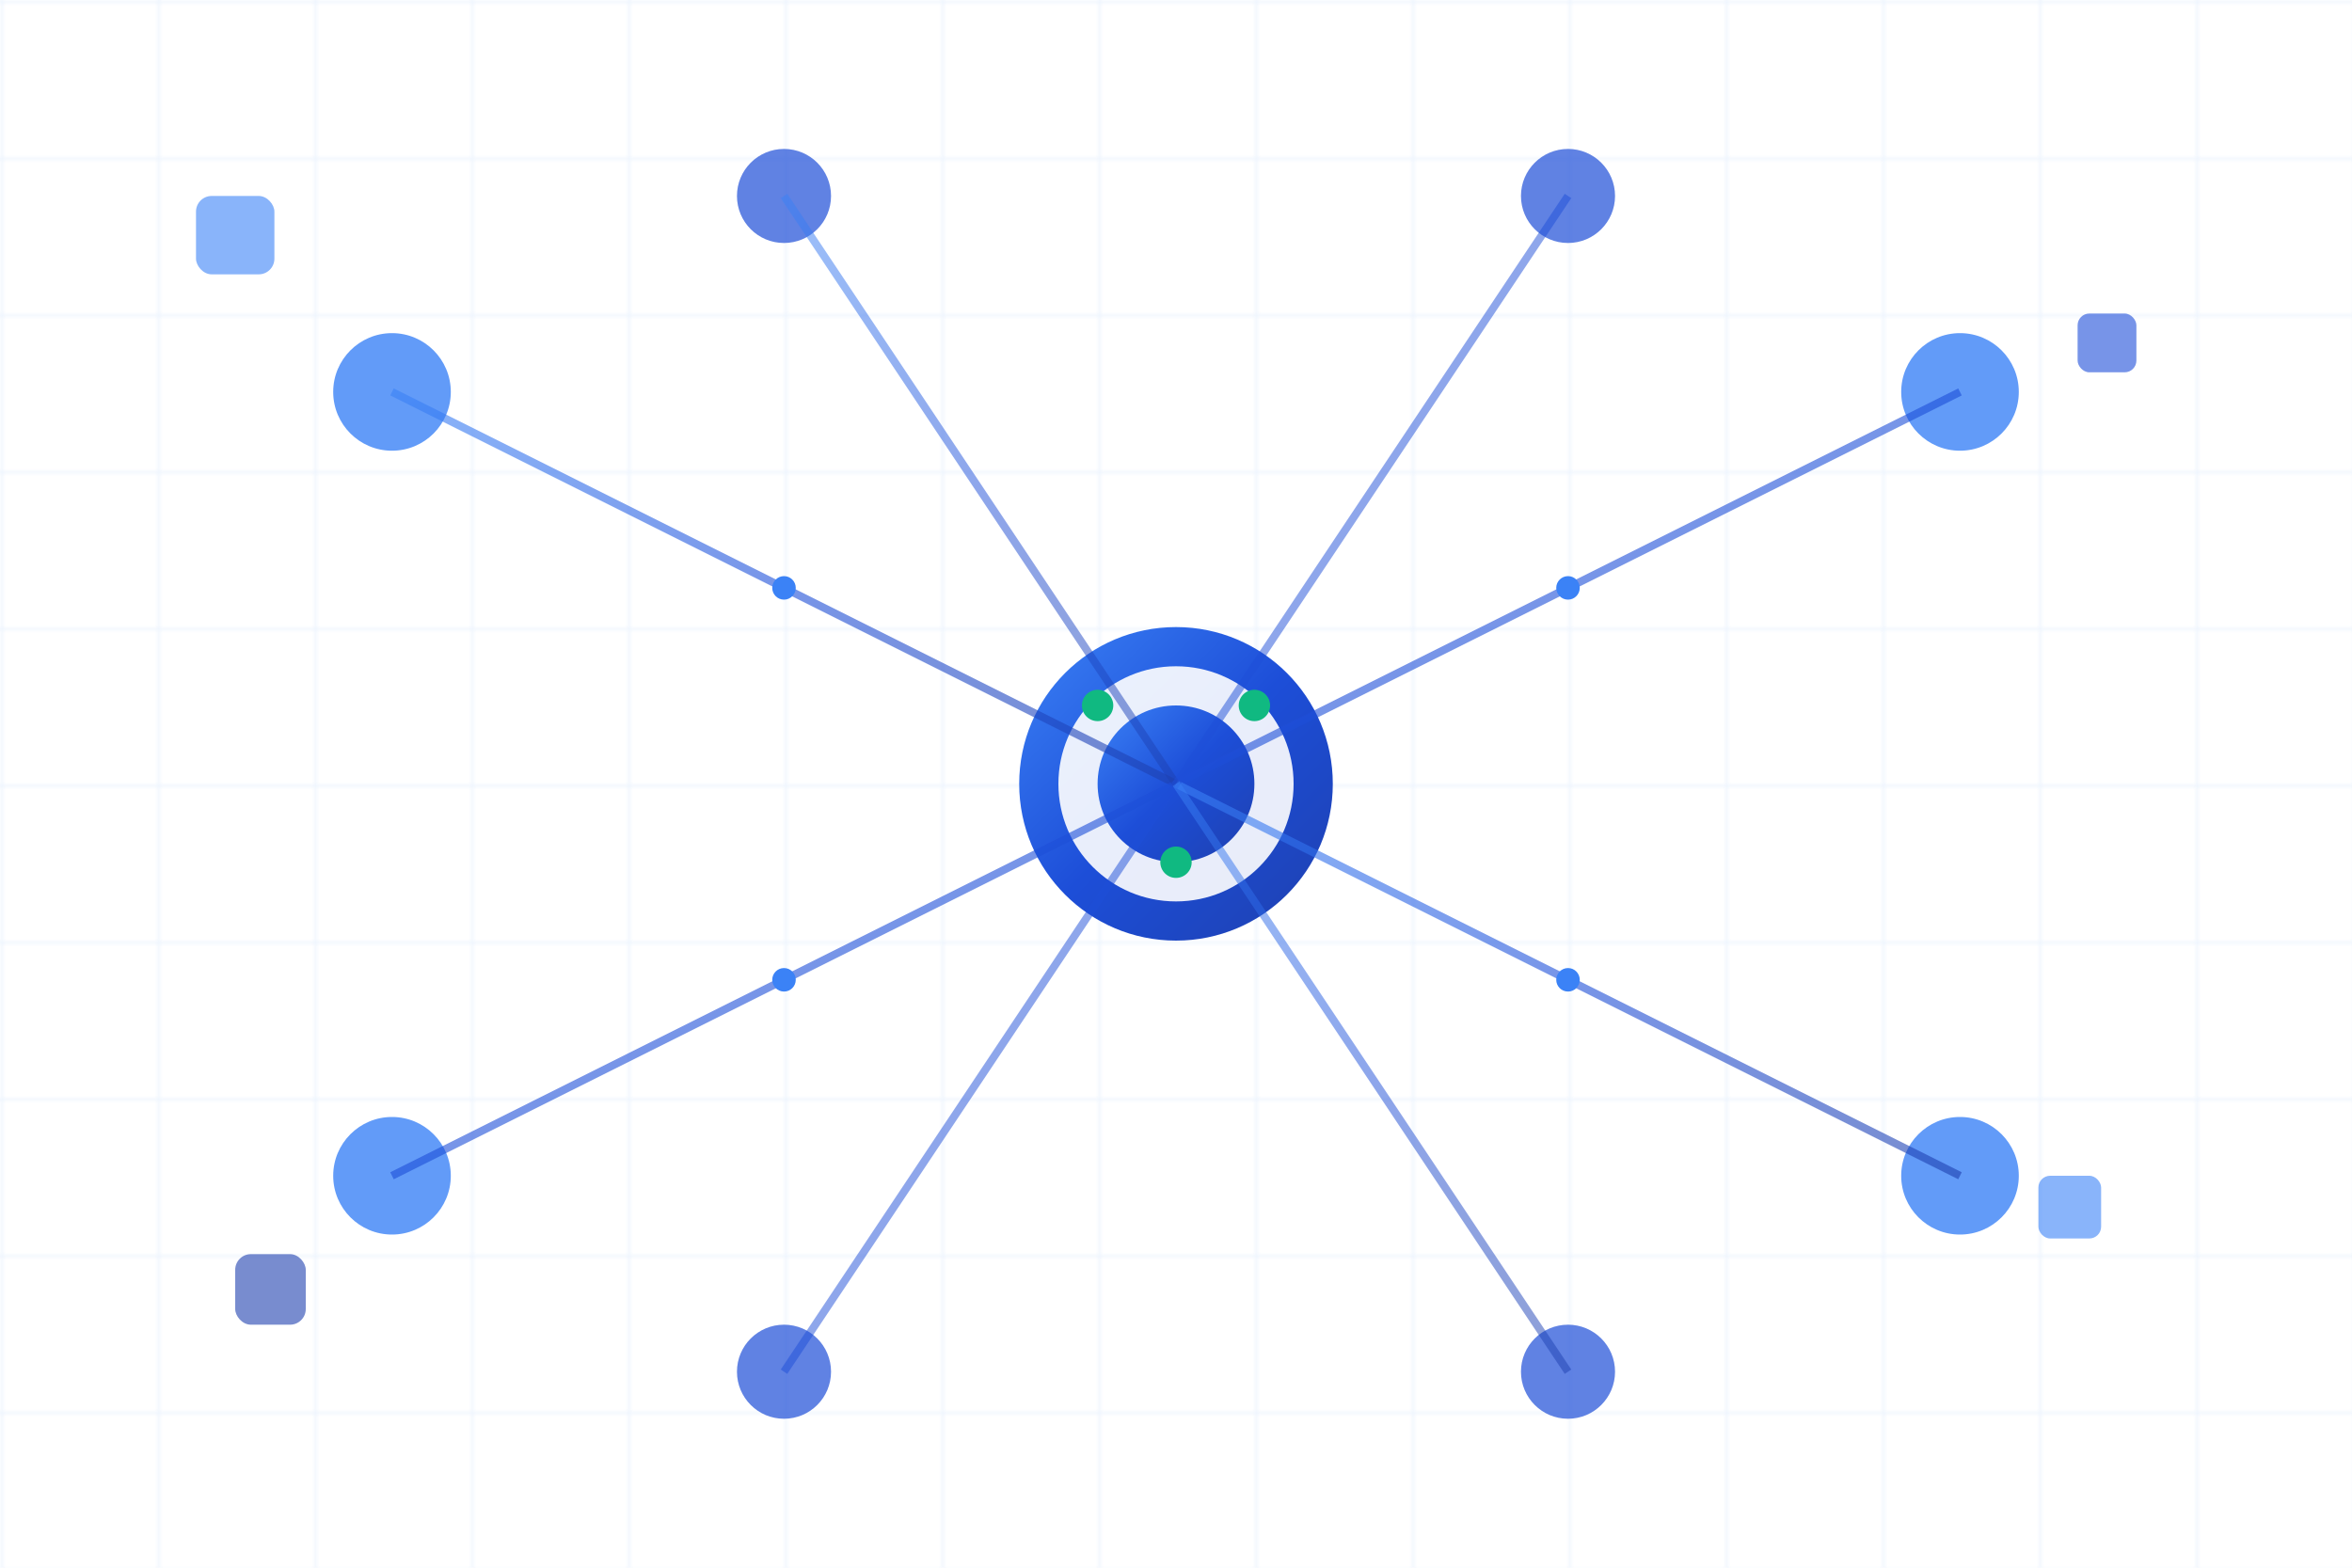 <svg width="600" height="400" viewBox="0 0 600 400" fill="none" xmlns="http://www.w3.org/2000/svg">
  <defs>
    <linearGradient id="networkGradient" x1="0%" y1="0%" x2="100%" y2="100%">
      <stop offset="0%" style="stop-color:#3b82f6;stop-opacity:1" />
      <stop offset="50%" style="stop-color:#1d4ed8;stop-opacity:1" />
      <stop offset="100%" style="stop-color:#1e40af;stop-opacity:1" />
    </linearGradient>
    <filter id="glow">
      <feGaussianBlur stdDeviation="3" result="coloredBlur"/>
      <feMerge> 
        <feMergeNode in="coloredBlur"/>
        <feMergeNode in="SourceGraphic"/>
      </feMerge>
    </filter>
  </defs>
  
  <!-- Background Grid -->
  <pattern id="grid" width="40" height="40" patternUnits="userSpaceOnUse">
    <path d="M 40 0 L 0 0 0 40" fill="none" stroke="rgba(59, 130, 246, 0.1)" stroke-width="1"/>
  </pattern>
  <rect width="600" height="400" fill="url(#grid)"/>
  
  <!-- Central Hub -->
  <circle cx="300" cy="200" r="40" fill="url(#networkGradient)" filter="url(#glow)" class="animate-pulse-slow"/>
  <circle cx="300" cy="200" r="30" fill="white" opacity="0.9"/>
  <circle cx="300" cy="200" r="20" fill="url(#networkGradient)"/>
  
  <!-- Network Nodes -->
  <circle cx="100" cy="100" r="15" fill="#3b82f6" opacity="0.8" class="animate-network-pulse"/>
  <circle cx="500" cy="100" r="15" fill="#3b82f6" opacity="0.8" class="animate-network-pulse"/>
  <circle cx="100" cy="300" r="15" fill="#3b82f6" opacity="0.8" class="animate-network-pulse"/>
  <circle cx="500" cy="300" r="15" fill="#3b82f6" opacity="0.8" class="animate-network-pulse"/>
  <circle cx="200" cy="50" r="12" fill="#1d4ed8" opacity="0.7" class="animate-network-pulse"/>
  <circle cx="400" cy="50" r="12" fill="#1d4ed8" opacity="0.7" class="animate-network-pulse"/>
  <circle cx="200" cy="350" r="12" fill="#1d4ed8" opacity="0.7" class="animate-network-pulse"/>
  <circle cx="400" cy="350" r="12" fill="#1d4ed8" opacity="0.7" class="animate-network-pulse"/>
  
  <!-- Connection Lines -->
  <path d="M 300 200 L 100 100" stroke="url(#networkGradient)" stroke-width="2" opacity="0.6" class="animate-data-flow"/>
  <path d="M 300 200 L 500 100" stroke="url(#networkGradient)" stroke-width="2" opacity="0.6" class="animate-data-flow"/>
  <path d="M 300 200 L 100 300" stroke="url(#networkGradient)" stroke-width="2" opacity="0.6" class="animate-data-flow"/>
  <path d="M 300 200 L 500 300" stroke="url(#networkGradient)" stroke-width="2" opacity="0.6" class="animate-data-flow"/>
  <path d="M 300 200 L 200 50" stroke="url(#networkGradient)" stroke-width="2" opacity="0.5" class="animate-data-flow"/>
  <path d="M 300 200 L 400 50" stroke="url(#networkGradient)" stroke-width="2" opacity="0.5" class="animate-data-flow"/>
  <path d="M 300 200 L 200 350" stroke="url(#networkGradient)" stroke-width="2" opacity="0.5" class="animate-data-flow"/>
  <path d="M 300 200 L 400 350" stroke="url(#networkGradient)" stroke-width="2" opacity="0.5" class="animate-data-flow"/>
  
  <!-- Data Flow Particles -->
  <circle cx="200" cy="150" r="3" fill="#3b82f6" class="animate-data-flow"/>
  <circle cx="400" cy="150" r="3" fill="#3b82f6" class="animate-data-flow"/>
  <circle cx="200" cy="250" r="3" fill="#3b82f6" class="animate-data-flow"/>
  <circle cx="400" cy="250" r="3" fill="#3b82f6" class="animate-data-flow"/>
  
  <!-- Floating Elements -->
  <rect x="50" y="50" width="20" height="20" rx="4" fill="#3b82f6" opacity="0.6" class="animate-float"/>
  <rect x="530" y="80" width="15" height="15" rx="3" fill="#1d4ed8" opacity="0.6" class="animate-float"/>
  <rect x="60" y="320" width="18" height="18" rx="4" fill="#1e40af" opacity="0.6" class="animate-float"/>
  <rect x="520" y="300" width="16" height="16" rx="3" fill="#3b82f6" opacity="0.6" class="animate-float"/>
  
  <!-- Status Indicators -->
  <circle cx="280" cy="180" r="4" fill="#10b981" class="animate-pulse-slow"/>
  <circle cx="320" cy="180" r="4" fill="#10b981" class="animate-pulse-slow"/>
  <circle cx="300" cy="220" r="4" fill="#10b981" class="animate-pulse-slow"/>
</svg>
